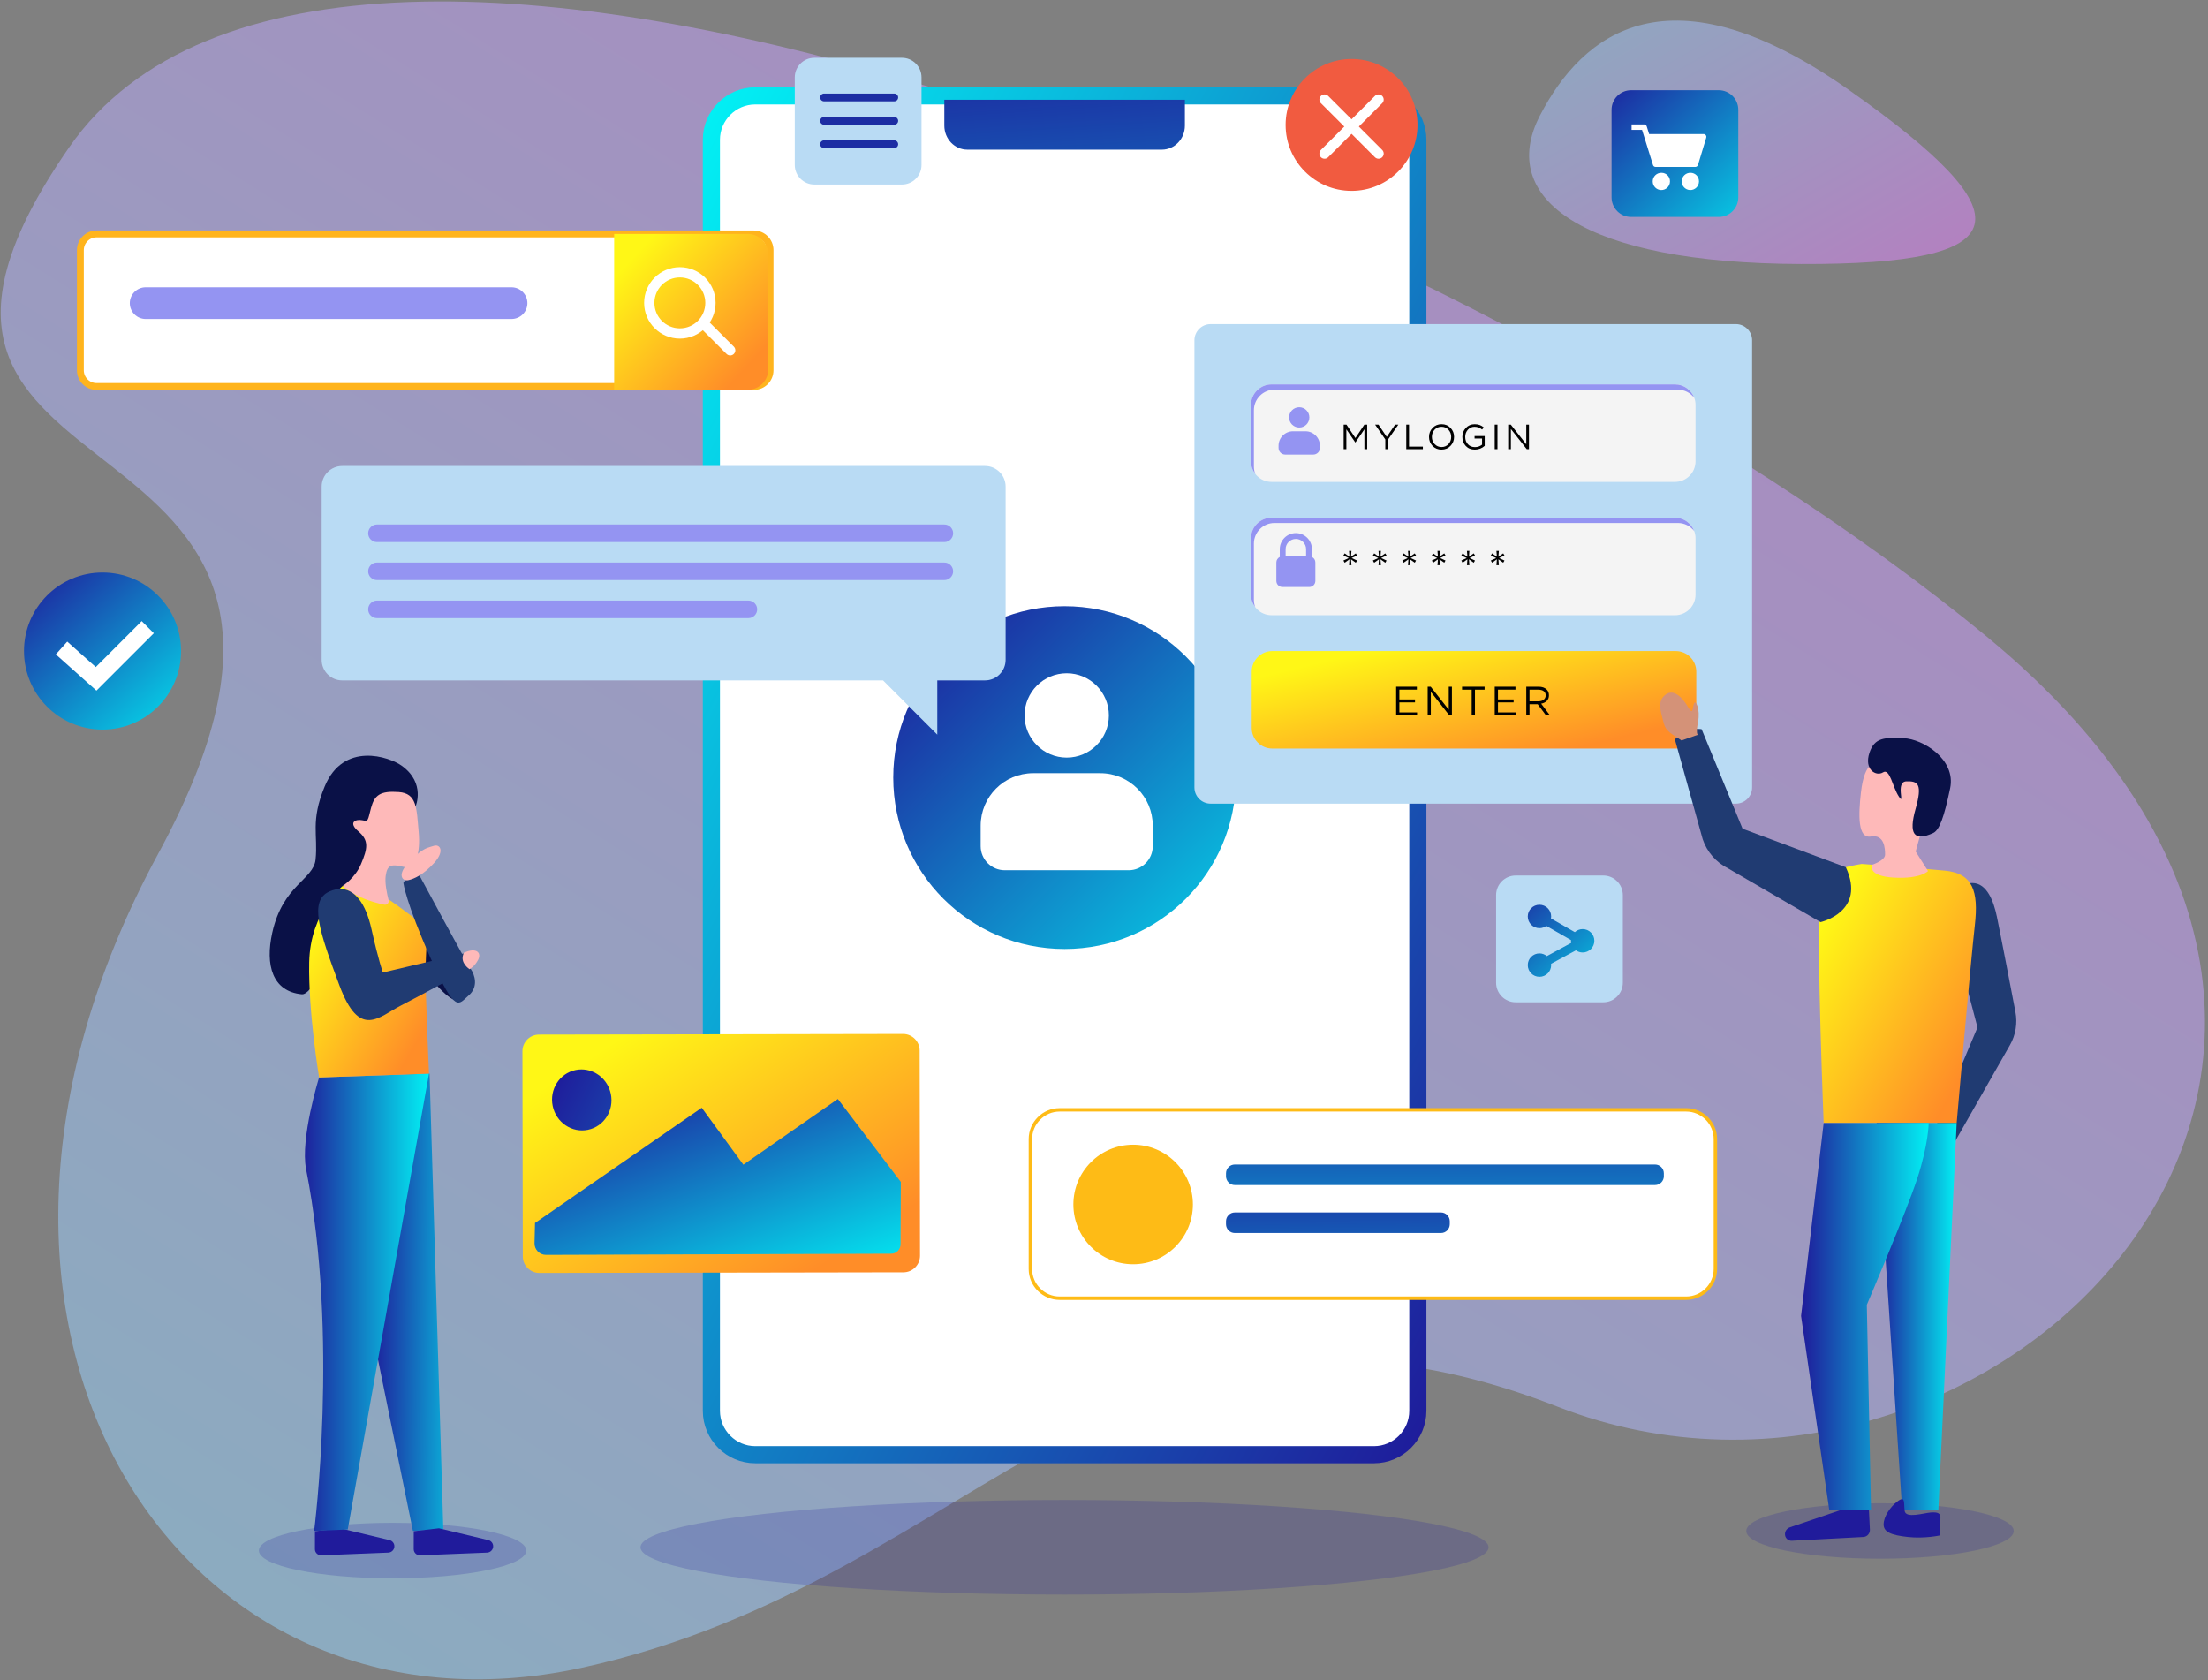 <?xml version="1.0" encoding="UTF-8"?>
<svg width="644px" height="490px" viewBox="0 0 644 490" version="1.1" xmlns="http://www.w3.org/2000/svg" xmlns:xlink="http://www.w3.org/1999/xlink">
    <rect x="0" y="0" width="644" height="490" fill="#808080" stroke="none"/>
    <!-- Generator: Sketch 52.3 (67297) - http://www.bohemiancoding.com/sketch -->
    <title>uxdesign-visual</title>
    <desc>Created with Sketch.</desc>
    <defs>
        <linearGradient x1="99.67%" y1="101.903%" x2="-2.22044605e-14%" y2="4.102%" id="linearGradient-1">
            <stop stop-color="#EF78FF" offset="0%"></stop>
            <stop stop-color="#8FDFFF" offset="100%"></stop>
        </linearGradient>
        <linearGradient x1="99.67%" y1="101.903%" x2="0%" y2="4.102%" id="linearGradient-2">
            <stop stop-color="#EF78FF" offset="0%"></stop>
            <stop stop-color="#8FDFFF" offset="100%"></stop>
        </linearGradient>
        <linearGradient x1="100%" y1="101.979%" x2="0%" y2="0%" id="linearGradient-3">
            <stop stop-color="#1F1A9A" offset="0%"></stop>
            <stop stop-color="#02F0F4" offset="100%"></stop>
        </linearGradient>
        <linearGradient x1="-7.36%" y1="-148.123%" x2="314.308%" y2="901.265%" id="linearGradient-4">
            <stop stop-color="#1F1A9A" offset="0%"></stop>
            <stop stop-color="#02F0F4" offset="100%"></stop>
        </linearGradient>
        <linearGradient x1="2.812%" y1="2.812%" x2="117.58%" y2="117.581%" id="linearGradient-5">
            <stop stop-color="#1F1A9A" offset="0%"></stop>
            <stop stop-color="#02F0F4" offset="100%"></stop>
        </linearGradient>
        <linearGradient x1="2.117%" y1="-3.013%" x2="106.416%" y2="112.46%" id="linearGradient-6">
            <stop stop-color="#1F1A9A" offset="0%"></stop>
            <stop stop-color="#02F0F4" offset="100%"></stop>
        </linearGradient>
        <linearGradient x1="86.859%" y1="84.445%" x2="12.014%" y2="15.402%" id="linearGradient-7">
            <stop stop-color="#FF8D28" offset="0%"></stop>
            <stop stop-color="#FFF716" offset="100%"></stop>
        </linearGradient>
        <linearGradient x1="-8.311%" y1="-10.74%" x2="126.01%" y2="129.175%" id="linearGradient-8">
            <stop stop-color="#1F1A9A" offset="0%"></stop>
            <stop stop-color="#02F0F4" offset="100%"></stop>
        </linearGradient>
        <linearGradient x1="-35.136%" y1="-26.73%" x2="127.373%" y2="151.951%" id="linearGradient-9">
            <stop stop-color="#1F1A9A" offset="0%"></stop>
            <stop stop-color="#02F0F4" offset="100%"></stop>
        </linearGradient>
        <linearGradient x1="15.198%" y1="-473.64%" x2="107.808%" y2="919.81%" id="linearGradient-10">
            <stop stop-color="#1F1A9A" offset="0%"></stop>
            <stop stop-color="#02F0F4" offset="100%"></stop>
        </linearGradient>
        <linearGradient x1="3.653%" y1="-306.418%" x2="185.412%" y2="1091.3%" id="linearGradient-11">
            <stop stop-color="#1F1A9A" offset="0%"></stop>
            <stop stop-color="#02F0F4" offset="100%"></stop>
        </linearGradient>
        <linearGradient x1="-1.885%" y1="25.445%" x2="597.996%" y2="309.37%" id="linearGradient-12">
            <stop stop-color="#1F1A9A" offset="0%"></stop>
            <stop stop-color="#02F0F4" offset="100%"></stop>
        </linearGradient>
        <linearGradient x1="1.883%" y1="3.518%" x2="99.248%" y2="114.645%" id="linearGradient-13">
            <stop stop-color="#1F1A9A" offset="0%"></stop>
            <stop stop-color="#02F0F4" offset="100%"></stop>
        </linearGradient>
        <linearGradient x1="0%" y1="50%" x2="99.999%" y2="50%" id="linearGradient-14">
            <stop stop-color="#1F1A9A" offset="0%"></stop>
            <stop stop-color="#02F0F4" offset="100%"></stop>
        </linearGradient>
        <linearGradient x1="0.001%" y1="50%" x2="99.998%" y2="50%" id="linearGradient-15">
            <stop stop-color="#1F1A9A" offset="0%"></stop>
            <stop stop-color="#02F0F4" offset="100%"></stop>
        </linearGradient>
        <linearGradient x1="35.125%" y1="48.332%" x2="136.64%" y2="52.17%" id="linearGradient-16">
            <stop stop-color="#1F1A9A" offset="0%"></stop>
            <stop stop-color="#02F0F4" offset="100%"></stop>
        </linearGradient>
        <linearGradient x1="0.001%" y1="50%" x2="100%" y2="50%" id="linearGradient-17">
            <stop stop-color="#1F1A9A" offset="0%"></stop>
            <stop stop-color="#02F0F4" offset="100%"></stop>
        </linearGradient>
    </defs>
    <g id="Page-1" stroke="none" stroke-width="1" fill="none" fill-rule="evenodd">
        <g id="Main-Page---Design-User-Interface" transform="translate(-1013, -269)">
            <g id="uxdesign-visual" transform="translate(993, 217)">
                <path d="M65.154,282.258 C-24.387,151.914 43.88,20.145 163.109,33.239 C282.337,46.334 334.378,141.113 454.294,79.187 C574.21,17.26 739.807,149.368 602.401,289.28 C464.994,429.192 149.647,592.934 60.842,489.848 C-27.962,386.762 154.695,412.601 65.154,282.258 Z" id="Path-2" fill="url(#linearGradient-1)" opacity="0.5" transform="translate(339.235, 277.287) scale(1, -1) rotate(6) translate(-339.235, -277.287) "></path>
                <path d="M559.338,78.286 C611.775,115.222 609.038,129.194 545.324,128.997 C481.61,128.8 456.625,109.928 469.117,85.763 C481.61,61.599 506.901,41.349 559.338,78.286 Z" id="Path-3" fill="url(#linearGradient-2)" opacity="0.5"></path>
                <ellipse id="Oval-Copy-6" fill="#201B9B" opacity="0.2" cx="330.488" cy="503.254" rx="123.679" ry="13.795"></ellipse>
                <path d="M420.74,476.25 L240.282,476.25 C233.244,476.25 227.486,470.492 227.486,463.454 L227.486,92.758 C227.486,85.72 233.244,79.962 240.282,79.962 L420.74,79.962 C427.778,79.962 433.537,85.72 433.537,92.758 L433.537,463.454 C433.537,470.492 427.778,476.25 420.74,476.25" id="Fill-1" fill="#FFFFFF"></path>
                <path d="M420.74,476.25 L240.282,476.25 C233.244,476.25 227.486,470.492 227.486,463.454 L227.486,92.758 C227.486,85.72 233.244,79.962 240.282,79.962 L420.74,79.962 C427.778,79.962 433.537,85.72 433.537,92.758 L433.537,463.454 C433.537,470.492 427.778,476.25 420.74,476.25 Z" id="Stroke-3" stroke="url(#linearGradient-3)" stroke-width="5"></path>
                <path d="M295.428,81.099 L295.428,88.632 C295.428,92.507 298.433,95.65 302.141,95.65 L358.882,95.65 C362.589,95.65 365.594,92.507 365.594,88.632 L365.594,81.099 L295.428,81.099 Z" id="Fill-6" fill="url(#linearGradient-4)"></path>
                <path d="M280.529,278.778 C280.529,306.383 302.906,328.761 330.511,328.761 C358.115,328.761 380.494,306.383 380.494,278.778 C380.494,251.173 358.115,228.796 330.511,228.796 C302.906,228.796 280.529,251.173 280.529,278.778" id="Fill-9" fill="url(#linearGradient-5)"></path>
                <path d="M343.421,260.648 C343.421,267.44 337.915,272.945 331.124,272.945 C324.333,272.945 318.827,267.44 318.827,260.648 C318.827,253.857 324.333,248.352 331.124,248.352 C337.915,248.352 343.421,253.857 343.421,260.648" id="Fill-12" fill="#FFFFFF"></path>
                <path d="M349.202,305.793 L313.046,305.793 C309.169,305.793 306.025,302.649 306.025,298.772 L306.025,292.8 C306.025,284.346 312.878,277.493 321.332,277.493 L340.916,277.493 C349.369,277.493 356.223,284.346 356.223,292.8 L356.223,298.772 C356.223,302.649 353.079,305.793 349.202,305.793" id="Fill-14" fill="#FFFFFF"></path>
                <path d="M433.436,88.435 C433.436,99.056 424.825,107.667 414.204,107.667 C403.582,107.667 394.971,99.056 394.971,88.435 C394.971,77.813 403.582,69.203 414.204,69.203 C424.825,69.203 433.436,77.813 433.436,88.435" id="Fill-16" fill="#F15B40"></path>
                <path d="M406.327,81.039 L422.08,96.792" id="Stroke-18" stroke="#FFFFFF" stroke-width="3" stroke-linecap="round" stroke-linejoin="round"></path>
                <path d="M422.079,81.039 L406.327,96.792" id="Stroke-20" stroke="#FFFFFF" stroke-width="3" stroke-linecap="round" stroke-linejoin="round"></path>
                <path d="M27,241.872 C27,254.52 37.254,264.774 49.902,264.774 C62.551,264.774 72.804,254.52 72.804,241.872 C72.804,229.224 62.551,218.97 49.902,218.97 C37.254,218.97 27,229.224 27,241.872" id="Fill-23" fill="url(#linearGradient-6)"></path>
                <polyline id="Stroke-26" stroke="#FFFFFF" stroke-width="5" points="37.948 240.98 48.031 249.976 63.099 234.908"></polyline>
                <path d="M307.299,187.901 L119.823,187.901 C116.506,187.901 113.817,190.59 113.817,193.908 L113.817,244.427 C113.817,247.743 116.506,250.433 119.823,250.433 L277.552,250.433 L293.373,266.255 L293.373,250.433 L307.299,250.433 C310.616,250.433 313.305,247.743 313.305,244.427 L313.305,193.908 C313.305,190.59 310.616,187.901 307.299,187.901" id="Fill-28" fill="#B9DBF4"></path>
                <path d="M295.44,210.088 L129.941,210.088 C128.534,210.088 127.382,208.937 127.382,207.529 C127.382,206.122 128.534,204.97 129.941,204.97 L295.44,204.97 C296.847,204.97 297.999,206.122 297.999,207.529 C297.999,208.937 296.847,210.088 295.44,210.088" id="Fill-30" fill="#9494F2"></path>
                <path d="M295.44,221.178 L129.941,221.178 C128.534,221.178 127.382,220.027 127.382,218.619 C127.382,217.212 128.534,216.06 129.941,216.06 L295.44,216.06 C296.847,216.06 297.999,217.212 297.999,218.619 C297.999,220.027 296.847,221.178 295.44,221.178" id="Fill-32" fill="#9494F2"></path>
                <path d="M238.283,232.269 L129.941,232.269 C128.534,232.269 127.382,231.117 127.382,229.709 C127.382,228.302 128.534,227.15 129.941,227.15 L238.283,227.15 C239.691,227.15 240.842,228.302 240.842,229.709 C240.842,231.117 239.691,232.269 238.283,232.269" id="Fill-34" fill="#9494F2"></path>
                <path d="M526.299,286.378 L373.102,286.378 C370.49,286.378 368.373,284.261 368.373,281.649 L368.373,151.248 C368.373,148.636 370.49,146.519 373.102,146.519 L526.299,146.519 C528.911,146.519 531.028,148.636 531.028,151.248 L531.028,281.649 C531.028,284.261 528.911,286.378 526.299,286.378" id="Fill-36" fill="#B9DBF4"></path>
                <path d="M508.529,192.539 L390.873,192.539 C387.555,192.539 384.866,189.85 384.866,186.533 L384.866,170.109 C384.866,166.792 387.555,164.103 390.873,164.103 L508.529,164.103 C511.846,164.103 514.535,166.792 514.535,170.109 L514.535,186.533 C514.535,189.85 511.846,192.539 508.529,192.539" id="Fill-38" fill="#F4F4F4"></path>
                <path d="M508.529,231.423 L390.873,231.423 C387.555,231.423 384.866,228.735 384.866,225.418 L384.866,208.993 C384.866,205.677 387.555,202.988 390.873,202.988 L508.529,202.988 C511.846,202.988 514.535,205.677 514.535,208.993 L514.535,225.418 C514.535,228.735 511.846,231.423 508.529,231.423" id="Fill-40" fill="#F4F4F4"></path>
                <path d="M508.745,270.308 L391.089,270.308 C387.771,270.308 385.082,267.619 385.082,264.302 L385.082,247.878 C385.082,244.561 387.771,241.872 391.089,241.872 L508.745,241.872 C512.062,241.872 514.751,244.561 514.751,247.878 L514.751,264.302 C514.751,267.619 512.062,270.308 508.745,270.308" id="Fill-42" fill="url(#linearGradient-7)"></path>
                <polygon id="Fill-44" fill="#000000" points="411.899 182.998 411.899 175.832 412.718 175.832 415.328 179.743 417.938 175.832 418.757 175.832 418.757 182.998 417.949 182.998 417.949 177.194 415.338 181.033 415.297 181.033 412.687 177.204 412.687 182.998"></polygon>
                <polygon id="Fill-46" fill="#000000" points="424.05 182.998 424.05 180.162 421.071 175.832 422.053 175.832 424.469 179.415 426.906 175.832 427.847 175.832 424.869 180.152 424.869 182.998"></polygon>
                <polygon id="Fill-48" fill="#000000" points="430.162 182.998 430.162 175.832 430.97 175.832 430.97 182.251 435.004 182.251 435.004 182.998"></polygon>
                <path d="M438.438,181.514 C438.973,182.087 439.647,182.373 440.459,182.373 C441.271,182.373 441.941,182.088 442.471,181.519 C443,180.949 443.264,180.248 443.264,179.415 C443.264,178.589 442.997,177.89 442.461,177.316 C441.925,176.743 441.251,176.456 440.439,176.456 C439.627,176.456 438.955,176.741 438.427,177.311 C437.899,177.881 437.634,178.582 437.634,179.415 C437.634,180.241 437.902,180.94 438.438,181.514 M443.07,182.03 C442.381,182.757 441.504,183.121 440.439,183.121 C439.374,183.121 438.5,182.759 437.817,182.036 C437.136,181.313 436.795,180.439 436.795,179.415 C436.795,178.399 437.139,177.526 437.829,176.8 C438.518,176.073 439.395,175.709 440.459,175.709 C441.524,175.709 442.398,176.071 443.079,176.794 C443.762,177.518 444.104,178.391 444.104,179.415 C444.104,180.432 443.758,181.304 443.07,182.03" id="Fill-50" fill="#000000"></path>
                <path d="M450.164,183.121 C449.065,183.121 448.183,182.768 447.518,182.062 C446.853,181.356 446.521,180.473 446.521,179.415 C446.521,178.406 446.858,177.535 447.533,176.805 C448.209,176.074 449.069,175.709 450.113,175.709 C450.686,175.709 451.179,175.787 451.592,175.945 C452.005,176.101 452.403,176.341 452.785,176.662 L452.263,177.275 C451.635,176.73 450.908,176.456 450.082,176.456 C449.298,176.456 448.647,176.745 448.132,177.321 C447.617,177.899 447.359,178.596 447.359,179.415 C447.359,180.282 447.617,180.996 448.132,181.554 C448.647,182.114 449.335,182.394 450.195,182.394 C450.987,182.394 451.676,182.155 452.263,181.678 L452.263,179.897 L450.082,179.897 L450.082,179.169 L453.041,179.169 L453.041,182.026 C452.222,182.755 451.263,183.121 450.164,183.121" id="Fill-52" fill="#000000"></path>
                <polygon id="Fill-54" fill="#000000" points="455.958 182.997 456.766 182.997 456.766 175.832 455.958 175.832"></polygon>
                <polygon id="Fill-56" fill="#000000" points="459.89 182.998 459.89 175.832 460.647 175.832 465.162 181.575 465.162 175.832 465.95 175.832 465.95 182.998 465.305 182.998 460.678 177.122 460.678 182.998"></polygon>
                <polygon id="Fill-57" fill="#000000" points="427.207 260.629 427.207 252.269 433.25 252.269 433.25 253.128 428.15 253.128 428.15 255.983 432.713 255.983 432.713 256.843 428.15 256.843 428.15 259.769 433.31 259.769 433.31 260.629"></polygon>
                <polygon id="Fill-58" fill="#000000" points="436.403 260.629 436.403 252.269 437.287 252.269 442.554 258.969 442.554 252.269 443.474 252.269 443.474 260.629 442.721 260.629 437.323 253.773 437.323 260.629"></polygon>
                <polygon id="Fill-59" fill="#000000" points="449.242 260.629 449.242 253.14 446.435 253.14 446.435 252.269 453.004 252.269 453.004 253.14 450.197 253.14 450.197 260.629"></polygon>
                <polygon id="Fill-60" fill="#000000" points="455.966 260.629 455.966 252.269 462.009 252.269 462.009 253.128 456.909 253.128 456.909 255.983 461.472 255.983 461.472 256.843 456.909 256.843 456.909 259.769 462.069 259.769 462.069 260.629"></polygon>
                <path d="M466.106,256.532 L468.674,256.532 C469.311,256.532 469.828,256.376 470.227,256.067 C470.625,255.756 470.824,255.33 470.824,254.789 C470.824,254.272 470.634,253.867 470.257,253.576 C469.879,253.286 469.355,253.14 468.685,253.14 L466.106,253.14 L466.106,256.532 Z M465.163,260.629 L465.163,252.269 L468.757,252.269 C469.785,252.269 470.576,252.547 471.134,253.104 C471.563,253.534 471.778,254.093 471.778,254.776 C471.778,255.446 471.572,255.986 471.158,256.401 C470.744,256.815 470.194,257.085 469.51,257.213 L472.078,260.629 L470.919,260.629 L468.495,257.38 L466.106,257.38 L466.106,260.629 L465.163,260.629 Z" id="Fill-61" fill="#000000"></path>
                <polygon id="Fill-62" fill="#000000" points="413.465 216.822 413.601 215.115 412.196 216.112 411.826 215.47 413.41 214.746 411.826 214.009 412.196 213.382 413.601 214.364 413.465 212.658 414.175 212.658 414.038 214.364 415.443 213.382 415.813 214.009 414.229 214.746 415.813 215.47 415.443 216.112 414.038 215.115 414.175 216.822"></polygon>
                <polygon id="Fill-63" fill="#000000" points="422.064 216.822 422.2 215.115 420.795 216.112 420.425 215.47 422.009 214.746 420.425 214.009 420.795 213.382 422.2 214.364 422.064 212.658 422.774 212.658 422.637 214.364 424.042 213.382 424.412 214.009 422.828 214.746 424.412 215.47 424.042 216.112 422.637 215.115 422.774 216.822"></polygon>
                <polygon id="Fill-64" fill="#000000" points="430.663 216.822 430.799 215.115 429.394 216.112 429.024 215.47 430.609 214.746 429.024 214.009 429.394 213.382 430.799 214.364 430.663 212.658 431.373 212.658 431.237 214.364 432.642 213.382 433.011 214.009 431.428 214.746 433.011 215.47 432.642 216.112 431.237 215.115 431.373 216.822"></polygon>
                <polygon id="Fill-65" fill="#000000" points="439.262 216.822 439.397 215.115 437.992 216.112 437.623 215.47 439.207 214.746 437.623 214.009 437.992 213.382 439.397 214.364 439.262 212.658 439.971 212.658 439.835 214.364 441.24 213.382 441.609 214.009 440.026 214.746 441.609 215.47 441.24 216.112 439.835 215.115 439.971 216.822"></polygon>
                <polygon id="Fill-66" fill="#000000" points="447.861 216.822 447.996 215.115 446.591 216.112 446.222 215.47 447.806 214.746 446.222 214.009 446.591 213.382 447.996 214.364 447.861 212.658 448.571 212.658 448.434 214.364 449.839 213.382 450.208 214.009 448.625 214.746 450.208 215.47 449.839 216.112 448.434 215.115 448.571 216.822"></polygon>
                <polygon id="Fill-67" fill="#000000" points="456.46 216.822 456.595 215.115 455.19 216.112 454.821 215.47 456.405 214.746 454.821 214.009 455.19 213.382 456.595 214.364 456.46 212.658 457.17 212.658 457.033 214.364 458.438 213.382 458.808 214.009 457.224 214.746 458.808 215.47 458.438 216.112 457.033 215.115 457.17 216.822"></polygon>
                <path d="M401.898,173.722 C401.898,175.355 400.575,176.678 398.942,176.678 C397.31,176.678 395.986,175.355 395.986,173.722 C395.986,172.089 397.31,170.766 398.942,170.766 C400.575,170.766 401.898,172.089 401.898,173.722" id="Fill-68" fill="#9494F2"></path>
                <path d="M403.038,184.573 L394.847,184.573 C393.777,184.573 392.909,183.706 392.909,182.636 L392.909,181.995 C392.909,179.662 394.801,177.771 397.133,177.771 L400.752,177.771 C403.084,177.771 404.975,179.662 404.975,181.995 L404.975,182.636 C404.975,183.706 404.108,184.573 403.038,184.573" id="Fill-69" fill="#9494F2"></path>
                <path d="M397.957,209.174 C399.603,209.174 400.943,210.513 400.943,212.16 L400.943,214.256 L394.971,214.256 L394.971,212.16 C394.971,210.513 396.311,209.174 397.957,209.174 M402.649,214.44 L402.649,212.16 C402.649,209.573 400.544,207.468 397.957,207.468 C395.37,207.468 393.265,209.573 393.265,212.16 L393.265,214.44 C392.677,214.726 392.269,215.323 392.269,216.02 L392.269,221.436 C392.269,222.41 393.059,223.199 394.033,223.199 L401.88,223.199 C402.855,223.199 403.644,222.41 403.644,221.436 L403.644,216.02 C403.644,215.323 403.236,214.727 402.649,214.44" id="Fill-70" fill="#9494F2"></path>
                <path d="M385.72,171.649 C385.72,168.332 388.408,165.642 391.725,165.642 L509.382,165.642 C511.328,165.642 513.051,166.571 514.149,168.005 C513.296,165.727 511.105,164.102 508.529,164.102 L390.872,164.102 C387.555,164.102 384.866,166.792 384.866,170.109 L384.866,186.532 C384.866,187.905 385.331,189.166 386.106,190.177 C385.86,189.521 385.72,188.814 385.72,188.072 L385.72,171.649 Z" id="Fill-71" fill="#9494F2"></path>
                <path d="M385.72,210.533 C385.72,207.217 388.408,204.527 391.725,204.527 L509.382,204.527 C511.328,204.527 513.051,205.456 514.149,206.89 C513.296,204.612 511.105,202.987 508.529,202.987 L390.872,202.987 C387.555,202.987 384.866,205.677 384.866,208.994 L384.866,225.417 C384.866,226.79 385.331,228.051 386.106,229.062 C385.86,228.406 385.72,227.699 385.72,226.957 L385.72,210.533 Z" id="Fill-72" fill="#9494F2"></path>
                <path d="M495.755,78.308 C492.598,78.308 490.039,80.867 490.039,84.024 L490.039,109.558 C490.039,112.715 492.598,115.275 495.755,115.275 L521.289,115.275 C524.446,115.275 527.005,112.715 527.005,109.558 L527.005,84.024 C527.005,80.867 524.446,78.308 521.289,78.308 L495.755,78.308 Z" id="Fill-74" fill="url(#linearGradient-8)"></path>
                <path d="M504.613,102.396 C503.223,102.366 502.072,103.469 502.043,104.859 C502.013,106.249 503.116,107.4 504.506,107.43 C505.896,107.459 507.047,106.356 507.077,104.966 C507.077,104.94 507.078,104.913 507.077,104.887 C507.092,103.526 506.001,102.41 504.64,102.396 C504.631,102.396 504.622,102.396 504.613,102.396" id="Fill-77" fill="#FFFFFF"></path>
                <path d="M513.099,102.396 C511.709,102.351 510.547,103.442 510.502,104.832 C510.458,106.222 511.549,107.384 512.939,107.428 C514.328,107.472 515.491,106.382 515.536,104.992 C515.536,104.957 515.536,104.922 515.536,104.887 C515.551,103.526 514.46,102.41 513.099,102.396 Z" id="Fill-79" fill="#FFFFFF"></path>
                <path d="M516.879,91.097 L500.997,91.097 L500.301,88.874 C500.207,88.535 499.904,88.296 499.551,88.286 L495.882,88.286 L495.882,89.892 L498.935,89.892 L502.122,100.123 C502.218,100.457 502.524,100.687 502.872,100.685 L514.468,100.685 C514.821,100.682 515.132,100.456 515.245,100.123 L517.655,92.142 C517.789,91.718 517.554,91.267 517.131,91.134 C517.049,91.109 516.964,91.097 516.879,91.097" id="Fill-81" fill="#FFFFFF"></path>
                <path d="M239.872,164.716 L48.172,164.716 C45.56,164.716 43.443,162.599 43.443,159.988 L43.443,124.952 C43.443,122.341 45.56,120.224 48.172,120.224 L239.872,120.224 C242.483,120.224 244.6,122.341 244.6,124.952 L244.6,159.988 C244.6,162.599 242.483,164.716 239.872,164.716" id="Fill-83" fill="#FFFFFF"></path>
                <path d="M239.872,164.716 L48.172,164.716 C45.56,164.716 43.443,162.599 43.443,159.988 L43.443,124.952 C43.443,122.341 45.56,120.224 48.172,120.224 L239.872,120.224 C242.483,120.224 244.6,122.341 244.6,124.952 L244.6,159.988 C244.6,162.599 242.483,164.716 239.872,164.716 Z" id="Stroke-85" stroke="#FFB41D" stroke-width="2"></path>
                <path d="M238.089,165.676 L199.132,165.676 L199.132,120.224 L238.089,120.224 C241.405,120.224 244.094,122.913 244.094,126.23 L244.094,159.67 C244.094,162.987 241.405,165.676 238.089,165.676" id="Fill-87" fill="url(#linearGradient-7)"></path>
                <path d="M227.212,140.335 C227.212,145.262 223.218,149.256 218.29,149.256 C213.363,149.256 209.368,145.262 209.368,140.335 C209.368,135.407 213.363,131.413 218.29,131.413 C223.218,131.413 227.212,135.407 227.212,140.335 Z" id="Stroke-89" stroke="#FFFFFF" stroke-width="3" stroke-linecap="round" stroke-linejoin="round"></path>
                <path d="M232.97,154.162 L225.504,146.696" id="Stroke-91" stroke="#FFFFFF" stroke-width="3" stroke-linecap="round" stroke-linejoin="round"></path>
                <path d="M169.202,145.029 L62.481,145.029 C59.94,145.029 57.86,142.95 57.86,140.408 C57.86,137.867 59.94,135.787 62.481,135.787 L169.202,135.787 C171.743,135.787 173.823,137.867 173.823,140.408 C173.823,142.95 171.743,145.029 169.202,145.029" id="Fill-93" fill="#9494F2"></path>
                <path d="M487.613,344.303 L462.079,344.303 C458.922,344.303 456.363,341.743 456.363,338.586 L456.363,313.052 C456.363,309.895 458.922,307.336 462.079,307.336 L487.613,307.336 C490.77,307.336 493.329,309.895 493.329,313.052 L493.329,338.586 C493.329,341.743 490.77,344.303 487.613,344.303" id="Fill-95" fill="#B9DBF4"></path>
                <path d="M469.009,322.691 C469.762,322.691 470.45,322.44 471.015,322.029 L478.217,326.165 C478.212,326.234 478.195,326.299 478.195,326.37 C478.195,326.583 478.221,326.792 478.258,326.995 L471.167,330.837 C470.577,330.352 469.833,330.049 469.009,330.049 C467.125,330.049 465.597,331.577 465.597,333.462 C465.597,335.345 467.125,336.873 469.009,336.873 C470.894,336.873 472.422,335.345 472.422,333.462 C472.422,333.334 472.398,333.213 472.384,333.089 L479.646,329.155 C480.202,329.547 480.876,329.783 481.608,329.783 C483.492,329.783 485.02,328.255 485.02,326.37 C485.02,324.486 483.492,322.958 481.608,322.958 C480.726,322.958 479.93,323.301 479.325,323.849 L472.364,319.852 C472.396,319.665 472.422,319.475 472.422,319.278 C472.422,317.394 470.894,315.866 469.009,315.866 C467.125,315.866 465.597,317.394 465.597,319.278 C465.597,321.163 467.125,322.691 469.009,322.691 Z" id="Fill-98" fill="url(#linearGradient-9)"></path>
                <path d="M511.791,430.612 L329.06,430.612 C324.368,430.612 320.529,426.773 320.529,422.082 L320.529,384.2 C320.529,379.508 324.368,375.669 329.06,375.669 L511.791,375.669 C516.483,375.669 520.322,379.508 520.322,384.2 L520.322,422.082 C520.322,426.773 516.483,430.612 511.791,430.612" id="Fill-101" fill="#FFFFFF"></path>
                <path d="M511.791,430.612 L329.06,430.612 C324.368,430.612 320.529,426.773 320.529,422.082 L320.529,384.2 C320.529,379.508 324.368,375.669 329.06,375.669 L511.791,375.669 C516.483,375.669 520.322,379.508 520.322,384.2 L520.322,422.082 C520.322,426.773 516.483,430.612 511.791,430.612 Z" id="Stroke-103" stroke="#FEBB16"></path>
                <path d="M350.498,385.84 C340.871,385.84 333.067,393.644 333.067,403.272 C333.067,412.899 340.871,420.703 350.498,420.703 C360.125,420.703 367.929,412.899 367.929,403.272 C367.929,393.644 360.125,385.84 350.498,385.84" id="Fill-105" fill="#FEBB16"></path>
                <path d="M380.144,391.617 C378.737,391.617 377.585,392.768 377.585,394.177 L377.585,395.052 C377.585,396.459 378.737,397.61 380.144,397.61 L502.727,397.61 C504.135,397.61 505.287,396.459 505.287,395.052 L505.287,394.177 C505.287,392.768 504.135,391.617 502.727,391.617 L380.144,391.617 Z" id="Fill-108" fill="url(#linearGradient-10)"></path>
                <path d="M380.144,405.603 C378.737,405.603 377.585,406.754 377.585,408.161 L377.585,409.037 C377.585,410.445 378.737,411.597 380.144,411.597 L440.292,411.597 C441.7,411.597 442.851,410.445 442.851,409.037 L442.851,408.161 C442.851,406.754 441.7,405.603 440.292,405.603 L380.144,405.603 Z" id="Fill-111" fill="url(#linearGradient-11)"></path>
                <path d="M283.06,105.82 L257.526,105.82 C254.369,105.82 251.809,103.261 251.809,100.104 L251.809,74.57 C251.809,71.413 254.369,68.854 257.526,68.854 L283.06,68.854 C286.217,68.854 288.776,71.413 288.776,74.57 L288.776,100.104 C288.776,103.261 286.217,105.82 283.06,105.82" id="Fill-114" fill="#B9DBF4"></path>
                <path d="M260.351,81.556 L280.825,81.556 C281.451,81.556 281.962,81.044 281.962,80.418 C281.962,79.792 281.451,79.28 280.825,79.28 L260.351,79.28 C259.726,79.28 259.214,79.792 259.214,80.418 C259.214,81.044 259.726,81.556 260.351,81.556" id="Fill-116" fill="#1D2DA3"></path>
                <path d="M280.825,86.105 L260.351,86.105 C259.726,86.105 259.214,86.617 259.214,87.243 C259.214,87.869 259.726,88.381 260.351,88.381 L280.825,88.381 C281.451,88.381 281.962,87.869 281.962,87.243 C281.962,86.617 281.451,86.105 280.825,86.105" id="Fill-118" fill="#1D2DA3"></path>
                <path d="M280.825,92.93 L260.351,92.93 C259.726,92.93 259.214,93.442 259.214,94.067 C259.214,94.693 259.726,95.205 260.351,95.205 L280.825,95.205 C281.451,95.205 281.962,94.693 281.962,94.067 C281.962,93.442 281.451,92.93 280.825,92.93" id="Fill-120" fill="#1D2DA3"></path>
                <path d="M283.512,423.057 L177.322,423.242 C174.663,423.246 172.485,421.075 172.48,418.416 L172.375,358.57 C172.371,355.911 174.542,353.732 177.201,353.728 L283.391,353.542 C286.05,353.537 288.229,355.709 288.234,358.368 L288.338,418.214 C288.342,420.873 286.171,423.053 283.512,423.057" id="Fill-122" fill="url(#linearGradient-7)"></path>
                <path d="M187.864,364.063 C183.183,365.039 180.201,369.732 181.203,374.546 C182.208,379.361 186.815,382.473 191.496,381.498 C196.177,380.523 199.158,375.829 198.155,371.015 C197.276,366.796 193.629,363.885 189.591,363.884 C189.02,363.884 188.443,363.942 187.864,364.063" id="Fill-125" fill="url(#linearGradient-12)"></path>
                <path d="M236.808,391.666 L224.67,375.062 L176.048,408.665 L175.904,414.552 C175.858,416.43 177.372,417.977 179.252,417.971 L279.922,417.628 C281.431,417.623 282.655,416.401 282.661,414.891 L282.737,396.693 L264.376,372.51 L236.808,391.666 Z" id="Fill-128" fill="url(#linearGradient-13)"></path>
                <ellipse id="Oval-Copy-5" fill="#201B9B" opacity="0.2" cx="568.332" cy="498.497" rx="39.006" ry="8.087"></ellipse>
                <path d="M592.902,310.002 C587.562,312.079 588.956,321.933 589.08,322.414 C590.274,327.041 596.769,351.633 596.769,351.633 L584.011,381.974 L590.285,384.786 L606.237,356.771 C607.899,353.851 608.466,350.44 607.837,347.141 C606.386,339.54 603.693,325.497 602.436,319.396 C601.519,314.941 599.561,309.517 595.26,309.518 C594.541,309.518 593.758,309.669 592.902,310.002" id="Fill-131" fill="#203B72"></path>
                <path d="M562.996,303.96 C553.494,305.522 551.672,307.215 550.76,317.499 C549.849,327.782 551.901,379.519 551.901,379.519 L590.693,379.519 C590.693,379.519 594.815,332.078 595.986,321.924 C597.157,311.77 595.335,306.693 587.264,305.913 C579.194,305.131 562.996,303.96 562.996,303.96" id="Fill-134" fill="url(#linearGradient-7)"></path>
                <polygon id="Fill-136" fill="url(#linearGradient-14)" points="567.349 379.52 574.798 492.24 585.355 492.24 590.693 379.52"></polygon>
                <path d="M551.901,379.52 L545.313,435.782 L553.514,492.24 L565.714,492.24 L564.491,432.534 C564.491,432.534 575.888,405.846 579.207,395.693 C582.528,385.539 582.528,379.52 582.528,379.52 L551.901,379.52 Z" id="Fill-139" fill="url(#linearGradient-15)"></path>
                <path d="M512.186,264.981 C509.968,265.781 508.522,267.669 508.522,267.669 L516.625,296.754 C517.865,300.444 520.513,303.494 523.992,305.239 L550.999,320.925 C550.999,320.925 564.403,317.937 558.37,304.921 L528.25,293.686 L516.306,264.656 C516.306,264.656 515.722,264.557 514.893,264.557 C514.115,264.557 513.121,264.644 512.186,264.981" id="Fill-142" fill="#203B72"></path>
                <ellipse id="Oval-Copy-5" fill="#201B9B" opacity="0.2" cx="134.505" cy="504.205" rx="39.006" ry="8.087"></ellipse>
                <path d="M565.108,492.468 L557.22,492.274 L542.045,497.431 C541.23,497.708 540.657,498.477 540.622,499.341 C540.574,500.491 541.481,501.406 542.612,501.346 L563.495,500.245 C564.579,500.188 565.437,499.225 565.384,498.127 L565.108,492.468 Z" id="Fill-145" fill="#201B9B"></path>
                <path d="M510.449,267.943 C506.096,265.166 505.746,264.88 505.032,262.058 C504.32,259.236 503.342,256.441 505.781,254.588 C508.22,252.734 510.811,255.581 512.362,258.212 C513.913,260.842 513.561,258.412 514.08,257.181 C514.599,255.949 515.97,258.92 515.262,262.527 C514.554,266.136 515.214,266.289 515.214,266.289 L510.449,267.943 Z" id="Fill-147" fill="#D49278"></path>
                <path d="M573.348,489.925 C571.319,491.485 569.429,494.271 569.39,496.522 C569.351,498.772 571.486,499.704 576.452,500.247 C581.419,500.79 585.843,499.782 585.843,499.782 C585.843,499.782 585.882,495.978 585.959,494.659 C586.037,493.34 585.184,492.952 583.127,493.107 C581.07,493.262 575.831,494.931 575.521,492.641 C575.21,490.352 575.871,487.985 573.348,489.925" id="Fill-149" fill="#201B9B"></path>
                <path d="M582.34,306.029 L578.74,300.337 L585.004,277.465 L567.341,274.781 C567.341,274.781 563.882,273.324 562.773,283.115 C561.998,289.955 561.858,296.626 565.698,295.958 C569.643,295.272 569.839,299.564 569.808,301.288 C569.775,303.012 566.013,304.205 566.013,304.205 C566.013,304.205 564.487,307.497 572.37,307.943 C580.251,308.388 582.34,306.029 582.34,306.029" id="Fill-151" fill="#FEB9B9"></path>
                <path d="M565.271,271.492 C566.76,267.082 569.639,267.05 575.233,267.285 C580.826,267.521 590.554,273.432 588.791,281.887 C587.028,290.342 585.656,294.116 583.826,294.951 C578.242,297.5 576.628,295.228 578.707,287.913 C580.786,280.599 579.398,279.761 576.036,279.866 C572.674,279.97 575.764,287.226 573.856,284.344 C571.947,281.463 571.23,275.978 569.217,277.25 C567.204,278.522 563.596,276.455 565.271,271.492" id="Fill-153" fill="#0A1147"></path>
                <path d="M122.476,366.226 C122.476,366.226 116.528,384.16 118.682,392.994 C120.836,401.829 140.429,498.475 140.429,498.475 L149.305,498.065 L145.284,365.118 L122.476,366.226 Z" id="Fill-156" fill="url(#linearGradient-16)"></path>
                <path d="M111.86,498.568 L119.215,497.712 L133.608,501.153 C134.382,501.338 134.951,501.997 135.022,502.788 C135.116,503.843 134.309,504.763 133.251,504.804 L113.708,505.585 C112.694,505.625 111.85,504.813 111.852,503.799 L111.86,498.568 Z" id="Fill-161" fill="#201B9B"></path>
                <path d="M140.667,330.835 C146.519,339.151 151.139,343.77 153.294,343.77 C155.451,343.77 156.067,343.001 153.757,335.147 C151.447,327.293 145.133,323.443 145.133,323.443 L140.667,330.835 Z" id="Fill-159" fill="#0A1147"></path>
                <path d="M140.676,498.568 L148.03,497.712 L162.423,501.153 C163.197,501.338 163.766,501.997 163.837,502.788 C163.931,503.843 163.124,504.763 162.067,504.804 L142.523,505.585 C141.509,505.625 140.665,504.813 140.667,503.799 L140.676,498.568 Z" id="Fill-164" fill="#201B9B"></path>
                <path d="M141.218,287.153 C141.218,287.153 144.183,280.421 137.251,275.371 C133.536,272.665 120.146,268.166 114.694,281.378 C110.485,291.575 112.792,295.442 112.04,302.684 C111.429,308.569 102.513,310.028 99.407,324.029 C97.313,333.476 99.451,341.163 108.053,341.975 C112.203,342.366 121.795,318.069 125.676,313.882 C129.558,309.695 133.181,304.968 133.178,299.901 C133.176,294.835 141.218,287.153 141.218,287.153" id="Fill-167" fill="#0A1147"></path>
                <path d="M113.074,366.226 C113.074,366.226 107.509,384.075 109.28,392.994 C118.953,441.711 111.624,498.475 111.624,498.475 L121.424,498.065 L145.122,365.118 L113.074,366.226 Z" id="Fill-170" fill="url(#linearGradient-17)"></path>
                <path d="M145.122,365.119 C145.122,365.119 143.988,340.318 144.127,334.401 C144.363,324.367 145.29,323.504 141.899,320.671 C138.508,317.838 133.522,314.404 133.522,314.404 C133.522,314.404 128.495,315.233 124.238,313.031 C119.981,310.829 120.056,310.293 120.056,310.293 C120.056,310.293 110.461,317.921 110.184,332.657 C109.908,347.394 113.074,366.226 113.074,366.226 L145.122,365.119 Z" id="Fill-173" fill="url(#linearGradient-7)"></path>
                <path d="M132.098,315.841 C132.877,315.999 133.545,315.286 133.345,314.517 C132.857,312.633 132.194,309.517 132.494,307.414 C132.95,304.221 134.114,303.938 137.726,304.823 C141.337,305.709 142.667,300.709 142.11,294.594 C141.482,287.719 141.661,283.378 136.283,282.988 C130.904,282.599 129.218,283.891 128.22,287.625 C127.222,291.358 127.537,291.604 125.64,291.212 C123.743,290.82 121.444,291.816 124.546,294.471 C127.648,297.126 127.251,299.402 125.255,304.092 C123.568,308.054 120.016,310.319 120.016,310.319 C120.016,310.319 120.819,311.707 125.132,313.645 C127.774,314.832 130.433,315.501 132.098,315.841" id="Fill-175" fill="#FEB9B9"></path>
                <path d="M116.141,311.964 C110.055,314.61 113.06,323.424 118.975,339.321 C124.89,355.218 130.436,348.564 136.967,345.236 C143.498,341.908 157.793,334.022 157.793,334.022 L156.19,329.832 L131.667,335.624 C131.667,335.624 130.436,332.297 128.341,322.931 C126.649,315.365 123.428,311.258 119.264,311.258 C118.274,311.258 117.23,311.491 116.141,311.964" id="Fill-178" fill="#203B72"></path>
                <path d="M137.652,309.505 C137.652,309.505 138.318,315.077 145.664,331.583 C153.008,348.089 153.724,344.839 156.673,342.333 C159.621,339.828 158.505,336.302 157.257,334.513 C156.011,332.725 142.311,307.25 142.311,307.25 C137.849,308.034 137.652,309.505 137.652,309.505" id="Fill-181" fill="#203B72"></path>
                <path d="M146.465,298.7 C148.341,298.046 149.796,300.19 146.635,303.659 C143.474,307.127 140.817,308.308 139.093,308.686 C137.37,309.064 135.521,307.143 139.563,303.111 C143.605,299.08 144.688,299.318 146.465,298.7" id="Fill-184" fill="#FEB9B9"></path>
                <path d="M155.236,329.892 C159.031,328.127 160.518,329.908 159.439,331.946 C158.36,333.984 156.962,334.661 156.962,334.661 C156.962,334.661 154.072,332.887 155.167,330.202" id="Fill-186" fill="#FEB9B9"></path>
            </g>
        </g>
    </g>
</svg>